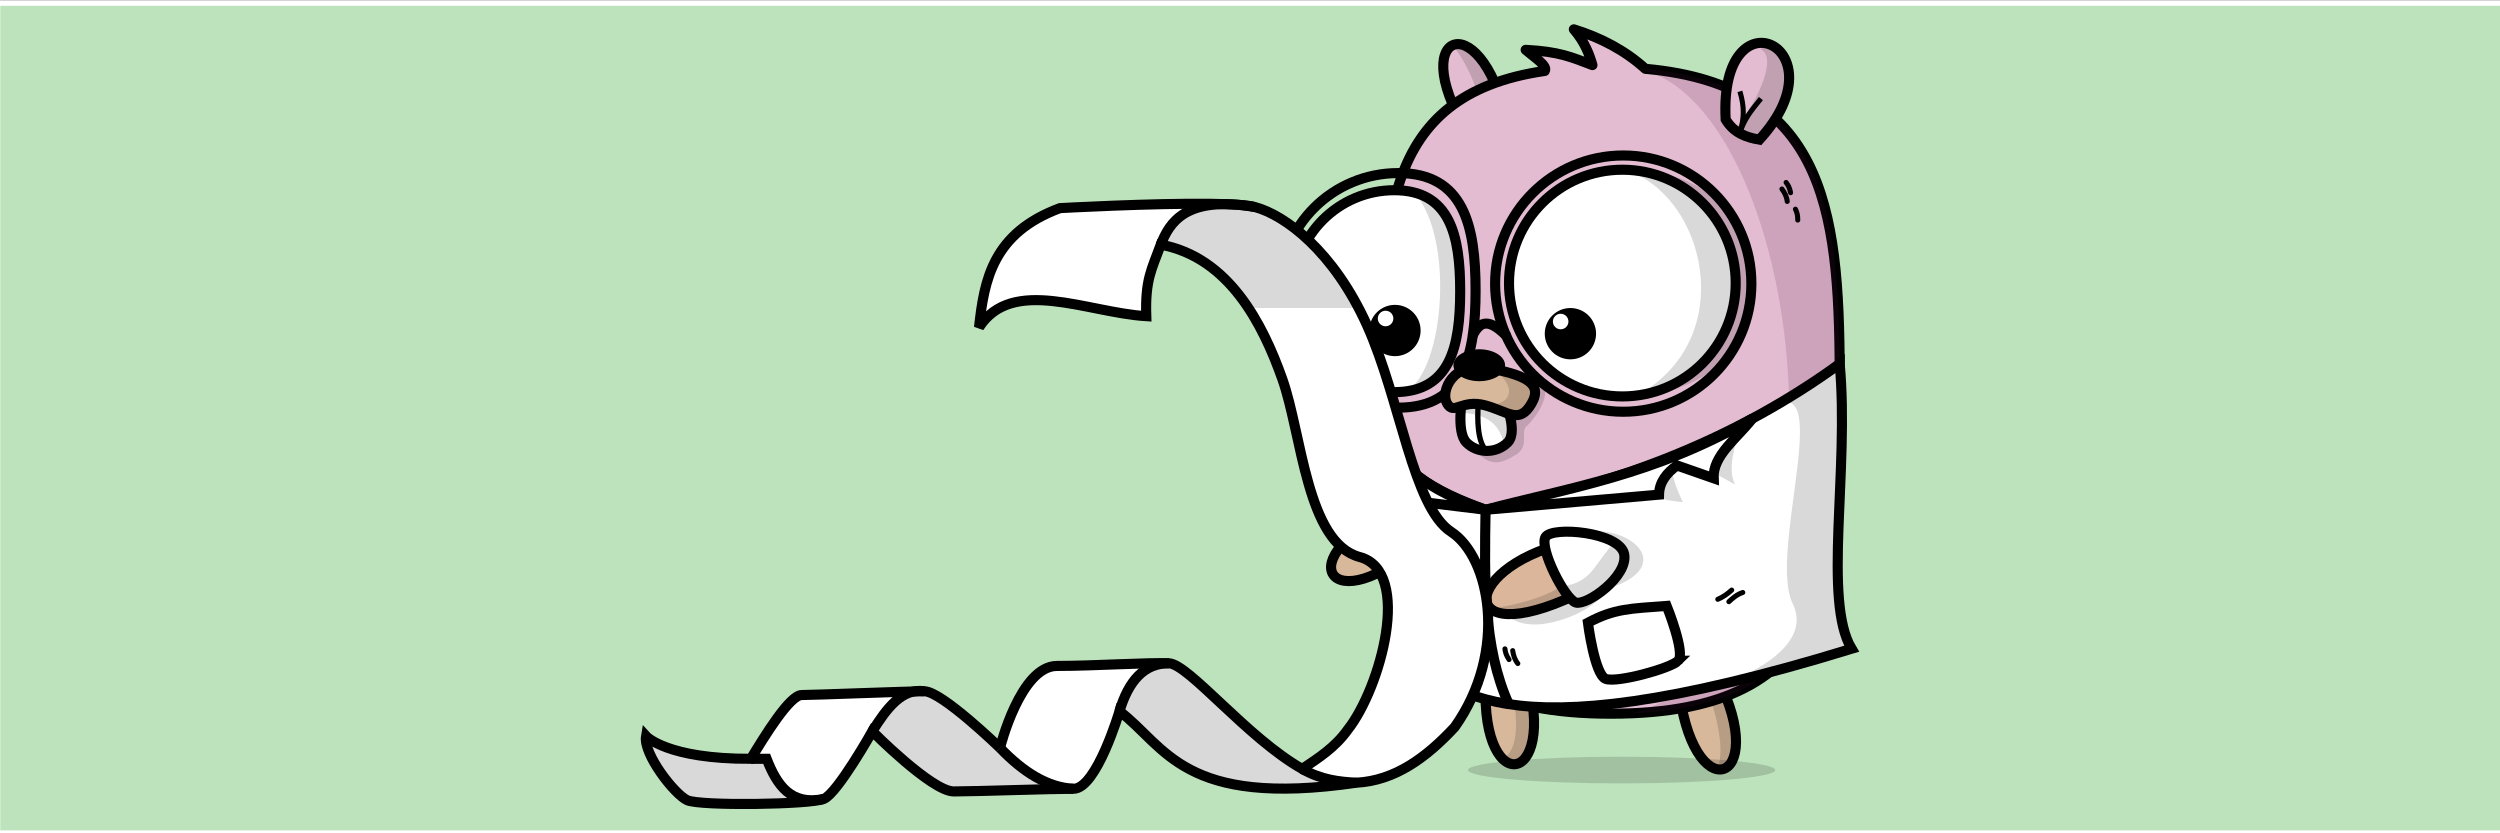 <?xml version="1.0" encoding="UTF-8" standalone="no"?>
<!-- Created with Inkscape (http://www.inkscape.org/) -->

<svg
   xmlns:dc="http://purl.org/dc/elements/1.1/"
   xmlns:cc="http://creativecommons.org/ns#"
   xmlns:rdf="http://www.w3.org/1999/02/22-rdf-syntax-ns#"
   xmlns:svg="http://www.w3.org/2000/svg"
   xmlns="http://www.w3.org/2000/svg"
   xmlns:sodipodi="http://sodipodi.sourceforge.net/DTD/sodipodi-0.dtd"
   xmlns:inkscape="http://www.inkscape.org/namespaces/inkscape"
   width="600mm"
   height="200mm"
   viewBox="0 0 600 200"
   version="1.1"
   id="svg8778"
   inkscape:version="0.92.2 5c3e80d, 2017-08-06"
   sodipodi:docname="gopher.svg"
   inkscape:export-filename="C:\Users\Marcus Olsson\Desktop\data-science\paperreading\gophernotes.png"
   inkscape:export-xdpi="249.08"
   inkscape:export-ydpi="249.08">
  <rect x="0" y="0" width="600" height="200" fill="#808080" stroke="none"/>
  <defs
     id="defs8772" />
  <sodipodi:namedview
     id="base"
     pagecolor="#ffffff"
     bordercolor="#666666"
     borderopacity="1.0"
     inkscape:pageopacity="0.0"
     inkscape:pageshadow="2"
     inkscape:zoom="0.44305556"
     inkscape:cx="1368.5714"
     inkscape:cy="228.57143"
     inkscape:document-units="mm"
     inkscape:current-layer="layer4"
     showgrid="false"
     fit-margin-top="0"
     fit-margin-left="0"
     fit-margin-right="0"
     fit-margin-bottom="0"
     inkscape:showpageshadow="false"
     inkscape:object-paths="true"
     inkscape:snap-intersection-paths="true"
     inkscape:snap-smooth-nodes="true"
     inkscape:snap-midpoints="true"
     inkscape:snap-global="true"
     inkscape:window-width="1440"
     inkscape:window-height="851"
     inkscape:window-x="0"
     inkscape:window-y="1"
     inkscape:window-maximized="1" />
  <g
     inkscape:label="Layer 1"
     inkscape:groupmode="layer"
     id="layer1"
     transform="translate(-77.098,24.8)"
     style="display:none;opacity:0.142" />
  <g
     inkscape:groupmode="layer"
     id="layer7"
     inkscape:label="gopher"
     style="display:inline"
     transform="translate(-5.131,151.378)">
    <ellipse
       style="display:inline;opacity:0.15;fill:#000000;fill-opacity:1;stroke:none;stroke-width:2.235;stroke-linecap:round;stroke-linejoin:round;stroke-miterlimit:4;stroke-dasharray:none;stroke-dashoffset:0;stroke-opacity:1;paint-order:normal"
       id="path6588-4"
       cx="284.182"
       cy="43.023"
       rx="31.364"
       ry="3.206"
       inkscape:export-xdpi="517.03973"
       inkscape:export-ydpi="517.03973" />
    <ellipse
       style="display:inline;opacity:0.15;fill:#000000;fill-opacity:1;stroke:none;stroke-width:2.03;stroke-linecap:round;stroke-linejoin:round;stroke-miterlimit:4;stroke-dasharray:none;stroke-dashoffset:0;stroke-opacity:1;paint-order:normal"
       id="path6588-4-0"
       cx="216.185"
       cy="44.661"
       rx="25.859"
       ry="3.206"
       inkscape:export-xdpi="517.03973"
       inkscape:export-ydpi="517.03973" />
  </g>
  <g
     inkscape:groupmode="layer"
     id="layer6"
     inkscape:label="text"
     style="display:inline"
     transform="translate(-5.131,151.378)" />
  <g
     inkscape:groupmode="layer"
     id="layer4"
     inkscape:label="papershadows 3"
     style="display:inline"
     transform="translate(-5.131,151.378)">
    <rect
       style="fill:#bde3bc;fill-opacity:1;stroke:#ffffff;stroke-width:1.32;stroke-linecap:round;stroke-linejoin:round;stroke-miterlimit:4;stroke-dasharray:none;stroke-opacity:1"
       id="rect564"
       width="601.353"
       height="199.217"
       x="4.537"
       y="-150.643" />
    <g
       id="g562"
       transform="translate(32.825,-5.194)">
      <g
         id="g442"
         style="display:inline"
         transform="translate(6.2500002e-8,-1.25e-6)">
        <path
           style="fill:#e3bcd1;fill-opacity:1;stroke:#000000;stroke-width:2.424;stroke-linecap:butt;stroke-linejoin:miter;stroke-miterlimit:4;stroke-dasharray:none;stroke-opacity:1"
           d="m 333.82,-117.434 -8.097,4.858 c -17.245,-25.788 1.864,-33.292 8.097,-4.858 z"
           id="path9538"
           inkscape:connector-curvature="0"
           sodipodi:nodetypes="ccc"
           inkscape:export-xdpi="517.03973"
           inkscape:export-ydpi="517.03973" />
        <path
           style="display:inline;fill:#d7b89b;fill-opacity:1;stroke:#000000;stroke-width:2.424;stroke-linecap:butt;stroke-linejoin:miter;stroke-miterlimit:4;stroke-dasharray:none;stroke-opacity:1"
           d="m 384.458,16.405 c -3.592,-1.301 -6.535,-0.22 -9.345,1.352 2.932,30.884 22.483,24.624 9.345,-1.352 z"
           id="path9538-5-3"
           inkscape:connector-curvature="0"
           sodipodi:nodetypes="ccc"
           inkscape:export-xdpi="517.03973"
           inkscape:export-ydpi="517.03973" />
        <path
           style="display:inline;opacity:0.15;fill:#000000;fill-opacity:1;stroke:none;stroke-width:2.424;stroke-linecap:butt;stroke-linejoin:miter;stroke-miterlimit:4;stroke-dasharray:none;stroke-opacity:1"
           d="m 381.247,15.847 c 2.207,7.986 5.404,16.375 3.28,22.591 4.432,0.746 7.238,-7.587 -0.068,-22.032 -1.131,-0.41 -2.193,-0.563 -3.212,-0.559 z"
           id="path9538-5-3-2"
           inkscape:connector-curvature="0"
           sodipodi:nodetypes="cccc"
           inkscape:export-xdpi="517.03973"
           inkscape:export-ydpi="517.03973" />
        <path
           style="display:inline;fill:#d7b89b;fill-opacity:1;stroke:#000000;stroke-width:2.424;stroke-linecap:butt;stroke-linejoin:miter;stroke-miterlimit:4;stroke-dasharray:none;stroke-opacity:1"
           d="m 338.51,15.348 c -3.298,-1.928 -6.388,-1.396 -9.435,-0.358 -2.692,30.906 17.669,28.278 9.435,0.358 z"
           id="path9538-5-3-8"
           inkscape:connector-curvature="0"
           sodipodi:nodetypes="ccc"
           inkscape:export-xdpi="517.03973"
           inkscape:export-ydpi="517.03973" />
        <path
           style="display:inline;opacity:0.15;fill:#000000;fill-opacity:1;stroke:none;stroke-width:2.424;stroke-linecap:butt;stroke-linejoin:miter;stroke-miterlimit:4;stroke-dasharray:none;stroke-opacity:1"
           d="m 322.369,-135.596 c -0.532,-0.024 -1.022,0.082 -1.465,0.298 4.61,5.459 6.636,12.928 8.554,20.481 l 4.363,-2.617 c -2.727,-12.44 -7.918,-18.001 -11.452,-18.162 z"
           id="path9538-4"
           inkscape:connector-curvature="0"
           sodipodi:nodetypes="ccccc"
           inkscape:export-xdpi="517.03973"
           inkscape:export-ydpi="517.03973" />
        <path
           style="opacity:1;fill:#e3bcd1;fill-opacity:1;stroke:#000000;stroke-width:2.424;stroke-linecap:round;stroke-linejoin:round;stroke-miterlimit:4;stroke-dasharray:none;stroke-opacity:1;paint-order:normal"
           d="m 350.029,-139.145 c 2.645,3.073 3.73,6.059 4.466,8.587 -5.161,-1.943 -7.856,-3.229 -16.031,-3.665 2.068,1.795 5.348,3.833 4.596,5.065 -39.868,5.727 -39.069,37.219 -39.069,76.175 0,43.125 -0.668,78.086 54.93,78.086 55.598,0 54.927,-34.961 54.927,-78.086 0,-40.333 -1.973,-72.67 -46.651,-76.688 -4.915,-4.45 -10.727,-7.464 -17.168,-9.473 z"
           id="path9353"
           inkscape:connector-curvature="0"
           sodipodi:nodetypes="ccccssscc"
           inkscape:export-xdpi="517.03973"
           inkscape:export-ydpi="517.03973" />
        <path
           style="opacity:0.15;fill:#000000;fill-opacity:1;stroke:none;stroke-width:1.087px;stroke-linecap:butt;stroke-linejoin:miter;stroke-opacity:1"
           d="m 325.143,-40.008 c 4.193,6.798 7.742,4.928 10.99,2.945 3.386,-2.067 0.941,-5.517 2.553,-6.849 1.613,-1.332 10.429,-11.875 -2.276,-12.86 l -11.906,1.85 z"
           id="path8279"
           inkscape:connector-curvature="0"
           sodipodi:nodetypes="cszccc"
           inkscape:export-xdpi="517.03973"
           inkscape:export-ydpi="517.03973" />
        <path
           style="opacity:0.15;fill:#000000;fill-opacity:1;stroke:none;stroke-width:1.282px;stroke-linecap:butt;stroke-linejoin:miter;stroke-opacity:1"
           d="m 362.187,-105.426 3.169,54.103 c 14.633,-0.519 30.526,-10.615 27.165,-30.737 -3.362,-20.121 -20.516,-23.661 -30.333,-23.366 z"
           id="path6378"
           inkscape:connector-curvature="0"
           sodipodi:nodetypes="cczc"
           inkscape:export-xdpi="517.03973"
           inkscape:export-ydpi="517.03973" />
        <path
           style="opacity:1;fill:#ffffff;fill-opacity:1;stroke:#000000;stroke-width:2.424;stroke-linecap:round;stroke-linejoin:round;stroke-miterlimit:4;stroke-dasharray:none;stroke-opacity:1;paint-order:normal"
           d="m 322.75,-76.303 c 1e-5,13.382 -2.428,24.231 -15.81,24.231 -13.382,0 -24.231,-10.849 -24.231,-24.231 0,-13.382 10.849,-24.231 24.231,-24.231 13.382,0 15.81,10.849 15.81,24.231 z"
           id="path9334-8"
           inkscape:connector-curvature="0"
           sodipodi:nodetypes="sssss"
           inkscape:export-xdpi="517.03973"
           inkscape:export-ydpi="517.03973" />
        <circle
           style="opacity:1;fill:#ffffff;fill-opacity:1;stroke:#000000;stroke-width:2.424;stroke-linecap:round;stroke-linejoin:round;stroke-miterlimit:4;stroke-dasharray:none;stroke-opacity:1;paint-order:normal"
           id="path9334"
           cx="361.672"
           cy="-78.246"
           r="27.205"
           inkscape:export-xdpi="517.03973"
           inkscape:export-ydpi="517.03973" />
        <path
           style="display:inline;opacity:1;fill:#ffffff;fill-opacity:1;stroke:#000000;stroke-width:2.424;stroke-linecap:butt;stroke-linejoin:miter;stroke-miterlimit:4;stroke-dasharray:none;stroke-opacity:1;paint-order:normal"
           d="m 323.28,-51.071 c 0,0 -1.568,8.523 0.972,11.092 2.539,2.57 7.006,2.814 9.878,2.4e-5 2.872,-2.814 -1.295,-11.578 -1.295,-11.578 z"
           id="path9476"
           inkscape:connector-curvature="0"
           sodipodi:nodetypes="czzcc"
           inkscape:export-xdpi="517.03973"
           inkscape:export-ydpi="517.03973" />
        <path
           style="display:inline;opacity:1;fill:none;fill-opacity:1;stroke:#000000;stroke-width:2.424;stroke-linecap:round;stroke-linejoin:round;stroke-miterlimit:4;stroke-dasharray:none;stroke-opacity:1;paint-order:normal"
           d="m 326.445,-76.497 c 1e-5,15.547 -2.848,28.15 -18.548,28.15 -15.699,0 -28.426,-12.603 -28.426,-28.15 0,-15.547 12.727,-28.15 28.426,-28.15 15.699,0 18.548,12.603 18.548,28.15 z"
           id="path9334-8-8"
           inkscape:connector-curvature="0"
           sodipodi:nodetypes="sssss"
           inkscape:export-xdpi="517.03973"
           inkscape:export-ydpi="517.03973" />
        <path
           style="opacity:0.15;fill:#000000;fill-opacity:1;stroke:none;stroke-width:2.424;stroke-linecap:butt;stroke-linejoin:miter;stroke-miterlimit:4;stroke-dasharray:none;stroke-opacity:1"
           d="m 323.54,-57.361 -3.048,1.618 c 0,0 -0.467,4.13 -0.318,8.546 6.121,-0.014 11.781,0.677 13.14,7.953 0.637,-0.874 1.186,-1.914 1.631,-3.133 1.963,-5.389 -11.404,-14.984 -11.404,-14.984 z"
           id="path7331-4"
           inkscape:connector-curvature="0"
           sodipodi:nodetypes="cccccc"
           inkscape:export-xdpi="517.03973"
           inkscape:export-ydpi="517.03973" />
        <path
           style="display:inline;opacity:1;fill:#d7b89b;fill-opacity:1;stroke:#000000;stroke-width:2.424;stroke-linecap:round;stroke-linejoin:round;stroke-miterlimit:4;stroke-dasharray:none;stroke-opacity:1;paint-order:normal"
           d="m 339.891,-49.367 c -2.971,5.146 -5.602,1.953 -11.199,0.453 -5.597,-1.5 -7.402,2.477 -9.094,-0.453 -1.692,-2.93 1.519,-10.153 9.742,-8.534 8.223,1.619 13.523,3.387 10.552,8.534 z"
           id="path9458-8"
           inkscape:connector-curvature="0"
           sodipodi:nodetypes="zzzzz"
           inkscape:export-xdpi="517.03973"
           inkscape:export-ydpi="517.03973" />
        <ellipse
           style="opacity:1;fill:#000000;fill-opacity:1;stroke:none;stroke-width:3.185;stroke-linecap:round;stroke-linejoin:round;stroke-miterlimit:4;stroke-dasharray:none;stroke-opacity:1;paint-order:normal"
           id="path9458"
           cx="327.324"
           cy="-58.529"
           rx="6.198"
           ry="3.831"
           inkscape:export-xdpi="517.03973"
           inkscape:export-ydpi="517.03973" />
        <path
           style="display:inline;opacity:0.15;fill:#521745;fill-opacity:1;stroke:none;stroke-width:2.424;stroke-linecap:round;stroke-linejoin:round;stroke-miterlimit:4;stroke-dasharray:none;stroke-opacity:1;paint-order:normal"
           d="m 363.986,-129.89 c 41.051,4.966 58.758,139.117 0,154.89 50.49,-2.099 49.862,-36.211 49.862,-77.983 0,-41.271 -2.091,-74.153 -49.862,-76.906 z"
           id="path9353-1"
           inkscape:connector-curvature="0"
           sodipodi:nodetypes="ccsc"
           inkscape:export-xdpi="517.03973"
           inkscape:export-ydpi="517.03973" />
        <path
           style="display:inline;fill:#e3bcd1;fill-opacity:1;stroke:#000000;stroke-width:2.424;stroke-linecap:butt;stroke-linejoin:miter;stroke-miterlimit:4;stroke-dasharray:none;stroke-opacity:1"
           d="m 386.464,-117.521 c 1.962,3.278 4.926,4.3 8.097,4.858 20.483,-22.387 -9.799,-36.369 -8.097,-4.858 z"
           id="path9538-5"
           inkscape:connector-curvature="0"
           sodipodi:nodetypes="ccc"
           inkscape:export-xdpi="517.03973"
           inkscape:export-ydpi="517.03973" />
        <path
           style="display:inline;fill:#d7b89b;fill-opacity:1;stroke:#000000;stroke-width:2.424;stroke-linecap:butt;stroke-linejoin:miter;stroke-miterlimit:4;stroke-dasharray:none;stroke-opacity:1"
           d="m 307.909,-23.828 c 3.547,1.418 5.026,4.183 6.079,7.225 -22.73,21.112 -33.167,3.434 -6.079,-7.225 z"
           id="path9538-5-3-7-3"
           inkscape:connector-curvature="0"
           sodipodi:nodetypes="ccc"
           inkscape:export-xdpi="517.03973"
           inkscape:export-ydpi="517.03973" />
        <circle
           style="display:inline;opacity:1;fill:#000000;fill-opacity:1;stroke:none;stroke-width:0.549;stroke-linecap:round;stroke-linejoin:round;stroke-miterlimit:4;stroke-dasharray:none;stroke-opacity:1;paint-order:normal"
           id="path9334-0"
           cx="349.204"
           cy="-66.101"
           r="6.157"
           inkscape:export-xdpi="517.03973"
           inkscape:export-ydpi="517.03973" />
        <circle
           style="display:inline;opacity:1;fill:#000000;fill-opacity:1;stroke:none;stroke-width:0.549;stroke-linecap:round;stroke-linejoin:round;stroke-miterlimit:4;stroke-dasharray:none;stroke-opacity:1;paint-order:normal"
           id="path9334-0-3"
           cx="307.096"
           cy="-66.862"
           r="6.157"
           inkscape:export-xdpi="517.03973"
           inkscape:export-ydpi="517.03973" />
        <path
           style="display:inline;opacity:0.15;fill:#000000;fill-opacity:1;stroke:none;stroke-width:2.424;stroke-linecap:round;stroke-linejoin:round;stroke-miterlimit:4;stroke-dasharray:none;stroke-opacity:1;paint-order:normal"
           d="m 362.187,-105.426 c 19.177,5.624 27.98,40.184 3.169,54.103 13.465,-1.84 23.507,-13.334 23.522,-26.924 -0.012,-14.816 -11.877,-26.899 -26.691,-27.179 z"
           id="path9334-5"
           inkscape:connector-curvature="0"
           sodipodi:nodetypes="cccc"
           inkscape:export-xdpi="517.03973"
           inkscape:export-ydpi="517.03973" />
        <circle
           style="display:inline;opacity:1;fill:#ffffff;fill-opacity:1;stroke:none;stroke-width:0.166;stroke-linecap:round;stroke-linejoin:round;stroke-miterlimit:4;stroke-dasharray:none;stroke-opacity:1;paint-order:normal"
           id="path9334-0-4"
           cx="346.865"
           cy="-69.016"
           r="1.866"
           inkscape:export-xdpi="517.03973"
           inkscape:export-ydpi="517.03973" />
        <circle
           style="display:inline;opacity:1;fill:#ffffff;fill-opacity:1;stroke:none;stroke-width:0.166;stroke-linecap:round;stroke-linejoin:round;stroke-miterlimit:4;stroke-dasharray:none;stroke-opacity:1;paint-order:normal"
           id="path9334-0-4-5"
           cx="304.843"
           cy="-69.744"
           r="1.866"
           inkscape:export-xdpi="517.03973"
           inkscape:export-ydpi="517.03973" />
        <path
           style="fill:none;stroke:#000000;stroke-width:1.282px;stroke-linecap:butt;stroke-linejoin:miter;stroke-opacity:1"
           d="m 327.076,-49.217 c -0.223,3.636 -0.222,9.174 2.014,11.258"
           id="path5455"
           inkscape:connector-curvature="0"
           sodipodi:nodetypes="cc"
           inkscape:export-xdpi="517.03973"
           inkscape:export-ydpi="517.03973" />
        <path
           style="display:inline;opacity:0.15;fill:#000000;fill-opacity:1;stroke:none;stroke-width:2.424;stroke-linecap:butt;stroke-linejoin:miter;stroke-miterlimit:4;stroke-dasharray:none;stroke-opacity:1"
           d="m 335.073,13.625 c 0.029,7.822 3.306,18.016 -1.698,22.16 4.536,3.682 10.163,-3.915 5.137,-20.96 -1.171,-0.684 -2.313,-1.048 -3.439,-1.2 z"
           id="path9538-5-3-8-7"
           inkscape:connector-curvature="0"
           sodipodi:nodetypes="cccc"
           inkscape:export-xdpi="517.03973"
           inkscape:export-ydpi="517.03973" />
        <path
           style="fill:#ffffff;fill-opacity:1;stroke:#000000;stroke-width:2.424;stroke-linecap:butt;stroke-linejoin:miter;stroke-miterlimit:4;stroke-dasharray:none;stroke-opacity:1"
           d="m 413.83,-58.876 c -24.245,17.648 -52.804,28.991 -84.987,35.038 -12.346,-4.424 -22.117,-10.044 -24.841,-19.924 -0.716,21.028 8.531,36.087 2.921,52.764 13.721,9.075 22.105,27.446 109.77,0.514 -6.949,-11.593 -0.511,-42.884 -2.863,-68.392 z"
           id="path5457"
           inkscape:connector-curvature="0"
           sodipodi:nodetypes="cccccc"
           inkscape:export-xdpi="517.03973"
           inkscape:export-ydpi="517.03973" />
        <path
           style="opacity:0.15;fill:#000000;fill-opacity:1;stroke:none;stroke-width:1.282px;stroke-linecap:butt;stroke-linejoin:miter;stroke-opacity:1"
           d="m 358.293,-31.204 c 5.966,1.844 9.134,4.776 17.901,5.531 -1.589,-3.35 -3.073,-7.062 -2.814,-10.672 l 2.113,-0.841 13.209,7.27 c -1.912,-4.005 0.024,-9.213 1.423,-14.253 z"
           id="path6461"
           inkscape:connector-curvature="0"
           sodipodi:nodetypes="ccccccc"
           inkscape:export-xdpi="517.03973"
           inkscape:export-ydpi="517.03973" />
        <path
           style="fill:#ffffff;fill-opacity:1;stroke:#000000;stroke-width:2.424;stroke-linecap:butt;stroke-linejoin:miter;stroke-miterlimit:4;stroke-dasharray:none;stroke-opacity:1"
           d="m 328.842,-23.838 41.627,-3.631 c 0.07,-3.019 1.819,-5.198 4.323,-7 l 8.786,3.07 c -0.254,-5.497 5.706,-9.663 9.299,-14.335 -23.348,13.639 -44.828,16.76 -64.035,21.896 z"
           id="path5475"
           inkscape:connector-curvature="0"
           sodipodi:nodetypes="cccccc"
           inkscape:export-xdpi="517.03973"
           inkscape:export-ydpi="517.03973" />
        <path
           style="fill:#ffffff;fill-opacity:1;stroke:#000000;stroke-width:2.424;stroke-linecap:butt;stroke-linejoin:miter;stroke-miterlimit:4;stroke-dasharray:none;stroke-opacity:1"
           d="m 328.842,-23.838 -17.286,-2.122 -0.791,-4.3 -3.903,-0.509 -2.86,-12.993 c 4.52,11.761 14.342,16.303 24.84,19.924 z"
           id="path5477"
           inkscape:connector-curvature="0"
           sodipodi:nodetypes="ccccccc"
           inkscape:export-xdpi="517.03973"
           inkscape:export-ydpi="517.03973" />
        <path
           style="opacity:0.15;fill:#000000;fill-opacity:1;stroke:none;stroke-width:0.953px;stroke-linecap:butt;stroke-linejoin:miter;stroke-opacity:1"
           d="m 360.202,-7.031 c -3.888,5.544 -8.262,8.17 -13.785,9.799 -7.032,2.074 -14.95,1.38 -15.498,-9.468 z"
           id="path7161"
           inkscape:connector-curvature="0"
           sodipodi:nodetypes="cscc"
           inkscape:export-xdpi="517.03973"
           inkscape:export-ydpi="517.03973" />
        <path
           style="opacity:1;fill:#dbb69a;fill-opacity:1;stroke:#000000;stroke-width:2.424;stroke-linecap:butt;stroke-linejoin:miter;stroke-miterlimit:4;stroke-dasharray:none;stroke-opacity:1"
           d="m 348.209,-15.954 c -26.554,6.608 -26.15,27.318 5.179,11.09 -1.685,-5.125 -3.22,-7.645 -5.179,-11.09 z"
           id="path7191"
           inkscape:connector-curvature="0"
           sodipodi:nodetypes="ccc"
           inkscape:export-xdpi="517.03973"
           inkscape:export-ydpi="517.03973" />
        <path
           style="opacity:0.15;fill:#000000;fill-opacity:1;stroke:none;stroke-width:1.8;stroke-linecap:butt;stroke-linejoin:miter;stroke-miterlimit:4;stroke-dasharray:none;stroke-opacity:1"
           d="m 351.145,-10.525 c -1.503,4.834 -8.235,8.39 -20.993,10.473 2.688,2.282 10.332,1.871 23.236,-4.813 -0.76,-2.313 -1.491,-4.084 -2.243,-5.66 z"
           id="path7191-7"
           inkscape:connector-curvature="0"
           sodipodi:nodetypes="cccc"
           inkscape:export-xdpi="517.03973"
           inkscape:export-ydpi="517.03973" />
        <path
           style="opacity:0.15;fill:#000000;fill-opacity:1;stroke:none;stroke-width:1.282px;stroke-linecap:butt;stroke-linejoin:miter;stroke-opacity:1"
           d="m 351.649,-18.388 0.003,0.01 c 4.786,0.558 9.903,2.296 10.452,5.195 0.543,2.866 -2.877,4.953 -5.065,8.619 l 0.005,0.01 c 18.742,-5.307 6.506,-16.296 -5.395,-13.834 z"
           id="path6443"
           inkscape:connector-curvature="0"
           sodipodi:nodetypes="ccscccc"
           inkscape:export-xdpi="517.03973"
           inkscape:export-ydpi="517.03973" />
        <path
           style="opacity:1;fill:#ffffff;fill-opacity:1;stroke:#000000;stroke-width:2.424;stroke-linecap:butt;stroke-linejoin:round;stroke-miterlimit:4;stroke-dasharray:none;stroke-opacity:1"
           d="m 343.219,-17.28 c -1.532,2.668 4.634,14.936 7.303,15.708 2.669,0.772 12.588,-6.299 11.582,-11.61 -1.006,-5.311 -17.353,-6.766 -18.885,-4.098 z"
           id="path7191-90"
           inkscape:connector-curvature="0"
           sodipodi:nodetypes="zzzz"
           inkscape:export-xdpi="517.03973"
           inkscape:export-ydpi="517.03973" />
        <path
           style="opacity:0.15;fill:#000000;fill-opacity:1;stroke:none;stroke-width:2.193;stroke-linecap:butt;stroke-linejoin:round;stroke-miterlimit:4;stroke-dasharray:none;stroke-opacity:1"
           d="m 359.642,-16.062 c 0,0 -1.526,1.862 -4.73,6.258 -3.204,4.396 -7.883,4.29 -7.883,4.29 0.176,0.118 3.339,3.898 3.494,3.942 2.669,0.772 12.588,-6.299 11.582,-11.61 -0.33,-1.741 0.103,-1.977 -2.463,-2.88 z"
           id="path7191-90-8"
           inkscape:connector-curvature="0"
           sodipodi:nodetypes="czccsc"
           inkscape:export-xdpi="517.03973"
           inkscape:export-ydpi="517.03973" />
        <path
           style="opacity:1;fill:#ffffff;fill-opacity:1;stroke:#000000;stroke-width:2.424;stroke-linecap:butt;stroke-linejoin:miter;stroke-miterlimit:4;stroke-dasharray:none;stroke-opacity:1"
           d="m 375.072,12.392 c -1.811,1.844 -14.751,5.383 -17.409,4.351 -2.659,-1.032 -4.258,-13.471 -4.258,-13.471 6.371,-3.407 10.139,-3.379 18.905,-4.036 0,0 4.573,11.312 2.762,13.156 z"
           id="path7226"
           inkscape:connector-curvature="0"
           sodipodi:nodetypes="zzccz"
           inkscape:export-xdpi="517.03973"
           inkscape:export-ydpi="517.03973" />
        <path
           style="fill:none;stroke:#000000;stroke-width:2.424;stroke-linecap:butt;stroke-linejoin:miter;stroke-miterlimit:4;stroke-dasharray:none;stroke-opacity:1"
           d="m 328.842,-23.838 c -0.273,16.524 -0.609,33.077 5.576,46.653"
           id="path6214"
           inkscape:connector-curvature="0"
           sodipodi:nodetypes="cc"
           inkscape:export-xdpi="517.03973"
           inkscape:export-ydpi="517.03973" />
        <path
           style="display:inline;opacity:0.15;fill:#000000;fill-opacity:1;stroke:none;stroke-width:2.424;stroke-linecap:butt;stroke-linejoin:miter;stroke-miterlimit:4;stroke-dasharray:none;stroke-opacity:1"
           d="m 413.83,-58.875 c -0.401,0.749 -6.838,4.417 -14.714,9.637 12.502,-5.099 -2.314,36.292 3.436,47.917 5.751,11.625 -16.212,19.163 -16.212,19.163 6.109,-1.617 23.246,-6.144 30.353,-8.327 -6.949,-11.593 -0.511,-42.882 -2.863,-68.39 z"
           id="path5457-4"
           inkscape:connector-curvature="0"
           sodipodi:nodetypes="cczcccc"
           inkscape:export-xdpi="517.03973"
           inkscape:export-ydpi="517.03973" />
        <path
           style="opacity:1;fill:none;stroke:#000000;stroke-width:1.212;stroke-linecap:round;stroke-linejoin:miter;stroke-miterlimit:4;stroke-dasharray:none;stroke-opacity:1"
           d="m 400.971,-102.392 c 0.528,0.696 0.845,1.282 1.077,2.452"
           id="path7247-9-8-8-9"
           inkscape:connector-curvature="0"
           sodipodi:nodetypes="cc"
           inkscape:export-xdpi="517.03973"
           inkscape:export-ydpi="517.03973" />
        <path
           style="opacity:1;fill:none;stroke:#000000;stroke-width:1.212;stroke-linecap:round;stroke-linejoin:miter;stroke-miterlimit:4;stroke-dasharray:none;stroke-opacity:1"
           d="m 399.973,-100.822 c 0.6,0.809 1.15,1.781 1.266,2.983"
           id="path7247-9-8-9-2-1"
           inkscape:connector-curvature="0"
           sodipodi:nodetypes="cc"
           inkscape:export-xdpi="517.03973"
           inkscape:export-ydpi="517.03973" />
        <path
           style="opacity:1;fill:none;stroke:#000000;stroke-width:1.212;stroke-linecap:round;stroke-linejoin:miter;stroke-miterlimit:4;stroke-dasharray:none;stroke-opacity:1"
           d="m 403.209,-95.987 c 0.375,0.789 0.566,1.427 0.555,2.62"
           id="path7247-9-8-8-9-5"
           inkscape:connector-curvature="0"
           sodipodi:nodetypes="cc"
           inkscape:export-xdpi="517.03973"
           inkscape:export-ydpi="517.03973" />
        <path
           style="opacity:1;fill:none;stroke:#000000;stroke-width:1.212;stroke-linecap:round;stroke-linejoin:miter;stroke-miterlimit:4;stroke-dasharray:none;stroke-opacity:1"
           d="m 387.236,-1.781 c 0.932,-0.835 1.828,-1.69 3.335,-2.208"
           id="path7247"
           inkscape:connector-curvature="0"
           sodipodi:nodetypes="cc"
           inkscape:export-xdpi="517.03973"
           inkscape:export-ydpi="517.03973" />
        <path
           style="opacity:1;fill:none;stroke:#000000;stroke-width:1.212;stroke-linecap:round;stroke-linejoin:miter;stroke-miterlimit:4;stroke-dasharray:none;stroke-opacity:1"
           d="m 384.577,-2.356 c 1.18,-0.498 2.287,-1.25 3.335,-2.208"
           id="path7247-9"
           inkscape:connector-curvature="0"
           sodipodi:nodetypes="cc"
           inkscape:export-xdpi="517.03973"
           inkscape:export-ydpi="517.03973" />
        <path
           style="opacity:1;fill:none;stroke:#000000;stroke-width:1.212;stroke-linecap:round;stroke-linejoin:miter;stroke-miterlimit:4;stroke-dasharray:none;stroke-opacity:1"
           d="m 333.49,9.542 c 0.117,0.891 0.309,1.547 0.985,2.57"
           id="path7247-9-8-8"
           inkscape:connector-curvature="0"
           sodipodi:nodetypes="cc"
           inkscape:export-xdpi="517.03973"
           inkscape:export-ydpi="517.03973" />
        <path
           style="opacity:1;fill:none;stroke:#000000;stroke-width:1.212;stroke-linecap:round;stroke-linejoin:miter;stroke-miterlimit:4;stroke-dasharray:none;stroke-opacity:1"
           d="m 335.353,9.968 c 0.146,1.025 0.447,2.132 1.23,3.094"
           id="path7247-9-8-9-2"
           inkscape:connector-curvature="0"
           sodipodi:nodetypes="cc"
           inkscape:export-xdpi="517.03973"
           inkscape:export-ydpi="517.03973" />
        <path
           style="display:inline;opacity:0.15;fill:#110c07;fill-opacity:1;stroke:none;stroke-width:2.424;stroke-linecap:round;stroke-linejoin:round;stroke-miterlimit:4;stroke-dasharray:none;stroke-opacity:1;paint-order:normal"
           d="m 328.976,-57.951 c 4.837,1.048 9.454,8.603 0,9.127 5.391,1.53 7.998,4.51 10.916,-0.544 2.971,-5.146 -2.33,-6.914 -10.553,-8.534 -0.126,-0.025 -0.24,-0.029 -0.363,-0.05 z"
           id="path9458-8-6"
           inkscape:connector-curvature="0"
           sodipodi:nodetypes="ccccc"
           inkscape:export-xdpi="517.03973"
           inkscape:export-ydpi="517.03973" />
        <path
           style="display:inline;opacity:0.15;fill:#000000;fill-opacity:1;stroke:none;stroke-width:2.424;stroke-linecap:round;stroke-linejoin:round;stroke-miterlimit:4;stroke-dasharray:none;stroke-opacity:1;paint-order:normal"
           d="m 311.678,-99.981 c 9.75,10.675 7.336,42.248 -1.786,47.703 10.788,-1.526 12.857,-11.697 12.857,-24.026 0,-11.617 -1.835,-21.318 -11.071,-23.678 z"
           id="path9334-8-9"
           inkscape:connector-curvature="0"
           sodipodi:nodetypes="cccc"
           inkscape:export-xdpi="517.03973"
           inkscape:export-ydpi="517.03973" />
        <path
           style="display:inline;opacity:0.15;fill:#000000;fill-opacity:1;stroke:none;stroke-width:2.424;stroke-linecap:butt;stroke-linejoin:miter;stroke-miterlimit:4;stroke-dasharray:none;stroke-opacity:1"
           d="m 397.917,-135.683 c -0.945,0.043 -2.01,0.489 -3.113,1.333 4.008,1.633 0.045,11.554 -6.157,19.355 0.988,0.36 4.849,2.144 5.914,2.331 9.7,-14.506 7.899,-23.225 3.356,-23.019 z"
           id="path9538-5-4"
           inkscape:connector-curvature="0"
           sodipodi:nodetypes="ccccc"
           inkscape:export-xdpi="517.03973"
           inkscape:export-ydpi="517.03973" />
        <path
           style="opacity:1;fill:none;stroke:#000000;stroke-width:1.212;stroke-linecap:butt;stroke-linejoin:miter;stroke-miterlimit:4;stroke-dasharray:none;stroke-opacity:1"
           d="m 389.882,-124.262 c 1.151,3.942 0.985,6.41 0.064,9.732 1.106,-3.246 2.623,-5.075 4.983,-7.993"
           id="path7033"
           inkscape:connector-curvature="0"
           sodipodi:nodetypes="ccc"
           inkscape:export-xdpi="517.03973"
           inkscape:export-ydpi="517.03973" />
        <circle
           style="display:inline;opacity:1;fill:none;fill-opacity:1;stroke:#000000;stroke-width:2.424;stroke-linecap:round;stroke-linejoin:round;stroke-miterlimit:4;stroke-dasharray:none;stroke-opacity:1;paint-order:normal"
           id="path9334-08"
           cx="361.885"
           cy="-78.118"
           r="30.752"
           inkscape:export-xdpi="517.03973"
           inkscape:export-ydpi="517.03973" />
        <path
           style="fill:none;stroke:#000000;stroke-width:2.424;stroke-linecap:round;stroke-linejoin:miter;stroke-miterlimit:4;stroke-dasharray:none;stroke-opacity:1"
           d="m 325.795,-65.811 c 1.474,-2.587 3.204,-4.605 7.979,0.161"
           id="path6493"
           inkscape:connector-curvature="0"
           sodipodi:nodetypes="cc"
           inkscape:export-xdpi="517.03973"
           inkscape:export-ydpi="517.03973" />
        <ellipse
           style="opacity:0.15;fill:#000000;fill-opacity:1;stroke:none;stroke-width:2.424;stroke-linecap:round;stroke-linejoin:round;stroke-miterlimit:4;stroke-dasharray:none;stroke-dashoffset:0;stroke-opacity:1;paint-order:normal"
           id="path6588"
           cx="361.488"
           cy="38.629"
           rx="36.87"
           ry="3.206"
           inkscape:export-xdpi="517.03973"
           inkscape:export-ydpi="517.03973" />
      </g>
      <g
         id="g388">
        <path
           style="fill:#ffffff;fill-opacity:1;stroke:#000000;stroke-width:2.424;stroke-linecap:butt;stroke-linejoin:miter;stroke-miterlimit:4;stroke-dasharray:none;stroke-opacity:1"
           d="m 263.133,-97.268 c -14.174,-0.198 -36.442,1.034 -36.442,1.034 -16.069,5.975 -18.183,17.135 -19.419,28.619 7.983,-12.364 25.928,-3.558 40.141,-2.683 -0.294,-8.802 1.303,-11.237 3.477,-17.163 16.31,3.019 24.431,18.877 29.171,32.241 4.74,13.365 5.844,39.31 18.583,42.724 12.739,3.413 4.969,31.521 -2.88,41.439 -3.064,4.298 -7.034,6.789 -10.933,9.415 -13.145,-7.42 -27.196,-25.131 -31.968,-25.356 -4.772,-0.225 -18.133,0.639 -26.891,0.639 -8.759,0 -13.69,19.629 -13.651,19.68 0,0 -14.013,-13.598 -18.157,-13.598 -4.144,0 -26.57,0.902 -29.451,0.902 -2.881,0 -8.905,9.885 -12.208,15.304 -20.147,0.081 -25.15,-5.448 -25.15,-5.448 -0.744,4.279 6.816,13.96 9.879,15.384 3.062,1.424 29.524,1.068 32.802,-0.316 3.278,-1.384 11.62,-16.213 11.62,-16.213 0,0 14.288,14.425 19.54,14.425 5.251,0 23.223,-0.641 28.755,-0.641 5.532,0 11.028,-18.61 11.028,-18.61 11.107,8.39 15.192,23.241 56.883,17.155 9.219,-0.502 16.727,-5.982 23.582,-13.36 13,-18.378 8.367,-40.849 -0.847,-46.832 -9.214,-5.982 -12.152,-31.731 -20.206,-49.584 -8.054,-17.854 -19.697,-26.453 -26.904,-28.384 -1.802,-0.483 -5.628,-0.708 -10.352,-0.774 z"
           id="path5366"
           inkscape:connector-curvature="0"
           inkscape:export-xdpi="517.03973"
           inkscape:export-ydpi="517.03973" />
        <path
           style="fill:none;stroke:#000000;stroke-width:2.424;stroke-linecap:butt;stroke-linejoin:miter;stroke-miterlimit:4;stroke-dasharray:none;stroke-opacity:1"
           d="m 250.89,-87.459 c 2.066,-5.265 5.947,-11.898 22.594,-9.036"
           id="path5380"
           inkscape:connector-curvature="0"
           sodipodi:nodetypes="cc"
           inkscape:export-xdpi="517.03973"
           inkscape:export-ydpi="517.03973" />
        <path
           style="fill:none;stroke:#000000;stroke-width:2.424;stroke-linecap:butt;stroke-linejoin:miter;stroke-miterlimit:4;stroke-dasharray:none;stroke-opacity:1"
           d="m 152.503,35.93 h 3.795 c 2.464,6.329 5.842,11.309 13.736,9.622"
           id="path5368"
           inkscape:connector-curvature="0"
           sodipodi:nodetypes="ccc"
           inkscape:export-xdpi="517.03973"
           inkscape:export-ydpi="517.03973" />
        <path
           style="fill:none;stroke:#000000;stroke-width:2.424;stroke-linecap:butt;stroke-linejoin:miter;stroke-miterlimit:4;stroke-dasharray:none;stroke-opacity:1"
           d="m 181.654,29.339 c 3.475,-5.567 7.153,-10.445 12.508,-9.615"
           id="path5370"
           inkscape:connector-curvature="0"
           sodipodi:nodetypes="cc"
           inkscape:export-xdpi="517.03973"
           inkscape:export-ydpi="517.03973" />
        <path
           style="fill:none;stroke:#000000;stroke-width:2.424;stroke-linecap:butt;stroke-linejoin:miter;stroke-miterlimit:4;stroke-dasharray:none;stroke-opacity:1"
           d="m 212.319,33.324 c 5.595,5.85 11.431,9.487 17.629,9.799"
           id="path5372"
           inkscape:connector-curvature="0"
           sodipodi:nodetypes="cc"
           inkscape:export-xdpi="517.03973"
           inkscape:export-ydpi="517.03973" />
        <path
           style="fill:none;stroke:#000000;stroke-width:2.424;stroke-linecap:butt;stroke-linejoin:miter;stroke-miterlimit:4;stroke-dasharray:none;stroke-opacity:1"
           d="m 240.976,24.512 c 2.199,-7.329 5.962,-11.56 11.886,-11.508"
           id="path5374"
           inkscape:connector-curvature="0"
           sodipodi:nodetypes="cc"
           inkscape:export-xdpi="517.03973"
           inkscape:export-ydpi="517.03973" />
        <path
           style="fill:none;stroke:#000000;stroke-width:2.424;stroke-linecap:butt;stroke-linejoin:miter;stroke-miterlimit:4;stroke-dasharray:none;stroke-opacity:1"
           d="m 284.829,38.36 c 4.504,2.603 8.781,3.089 13.029,3.308"
           id="path5376"
           inkscape:connector-curvature="0"
           sodipodi:nodetypes="cc"
           inkscape:export-xdpi="517.03973"
           inkscape:export-ydpi="517.03973" />
        <path
           style="display:inline;opacity:0.15;fill:#000000;fill-opacity:1;stroke:none;stroke-width:2.424;stroke-linecap:butt;stroke-linejoin:miter;stroke-miterlimit:4;stroke-dasharray:none;stroke-opacity:1"
           d="m 127.352,30.482 c -0.744,4.279 6.816,13.96 9.879,15.384 3.059,1.422 29.463,1.07 32.787,-0.311 -5.978,0.82 -11.125,-1.132 -13.721,-9.626 h -3.795 c -20.147,0.081 -25.15,-5.448 -25.15,-5.448 z"
           id="path5366-0"
           inkscape:connector-curvature="0"
           inkscape:export-xdpi="517.03973"
           inkscape:export-ydpi="517.03973" />
        <path
           style="display:inline;opacity:0.15;fill:#010101;fill-opacity:1;stroke:none;stroke-width:2.424;stroke-linecap:butt;stroke-linejoin:miter;stroke-miterlimit:4;stroke-dasharray:none;stroke-opacity:1"
           d="m 194.162,19.724 c -0.31,0 -1.28,0.033 -1.778,0.043 -4.894,0.561 -8.04,5.04 -10.73,9.571 0,0 0.032,0.03 0.033,0.03 2.804,2.411 5.325,5.03 8.105,7.459 0.998,0.844 2.021,1.684 3.046,2.472 2.403,1.771 5.094,3.329 8.356,4.463 l 13.831,-0.308 c 4.858,-0.133 9.351,-0.246 12.559,-0.293 -10.213,-1.516 -27.933,-23.017 -33.421,-23.437 z"
           id="path5366-2"
           inkscape:connector-curvature="0"
           inkscape:export-xdpi="517.03973"
           inkscape:export-ydpi="517.03973" />
        <path
           style="display:inline;opacity:0.15;fill:#000000;fill-opacity:1;stroke:none;stroke-width:2.424;stroke-linecap:butt;stroke-linejoin:miter;stroke-miterlimit:4;stroke-dasharray:none;stroke-opacity:1"
           d="m 251.341,12.979 c -5.223,0.11 -8.471,6.039 -10.365,11.532 3.099,2.341 5.666,5.183 8.641,7.935 10.606,8.274 20.259,10.471 29.13,10.625 0.117,0.003 0.238,7.69e-4 0.356,0.003 6.058,0.069 11.73,-0.759 17.113,-1.247 -3.381,0.089 -7.24,-1.314 -11.256,-3.554 -0.043,0.029 -0.087,0.058 -0.13,0.088 -2.144,-1.21 -4.31,-2.709 -6.457,-4.346 -11.783,-8.484 -23.35,-20.838 -26.799,-21.03 -0.08,-10e-4 -0.15,-0.004 -0.233,-0.005 z m 44.875,28.847 c 0.56,-0.015 1.111,-0.06 1.643,-0.16 -0.536,0.04 -1.101,0.111 -1.643,0.16 z"
           id="path5366-1"
           inkscape:connector-curvature="0"
           inkscape:export-xdpi="517.03973"
           inkscape:export-ydpi="517.03973" />
        <path
           style="display:inline;opacity:0.15;fill:#000000;fill-opacity:1;stroke:none;stroke-width:2.424;stroke-linecap:butt;stroke-linejoin:miter;stroke-miterlimit:4;stroke-dasharray:none;stroke-opacity:1"
           d="m 263.133,-97.268 c -9.846,2.214 -10.241,6.158 -12.243,9.809 9.449,1.749 16.136,7.816 21.023,15.201 h 26.438 C 290.464,-87.294 280.106,-94.72 273.486,-96.494 c -1.802,-0.483 -5.628,-0.708 -10.352,-0.774 z"
           id="path5366-6"
           inkscape:connector-curvature="0"
           inkscape:export-xdpi="517.03973"
           inkscape:export-ydpi="517.03973" />
      </g>
    </g>
  </g>
  <g
     inkscape:groupmode="layer"
     id="layer2"
     inkscape:label="papershadows 1"
     style="display:inline;opacity:0.5"
     transform="translate(-5.131,151.378)" />
  <g
     inkscape:groupmode="layer"
     id="layer5"
     inkscape:label="papershadows 2"
     style="display:inline"
     transform="translate(-5.131,151.378)" />
</svg>
